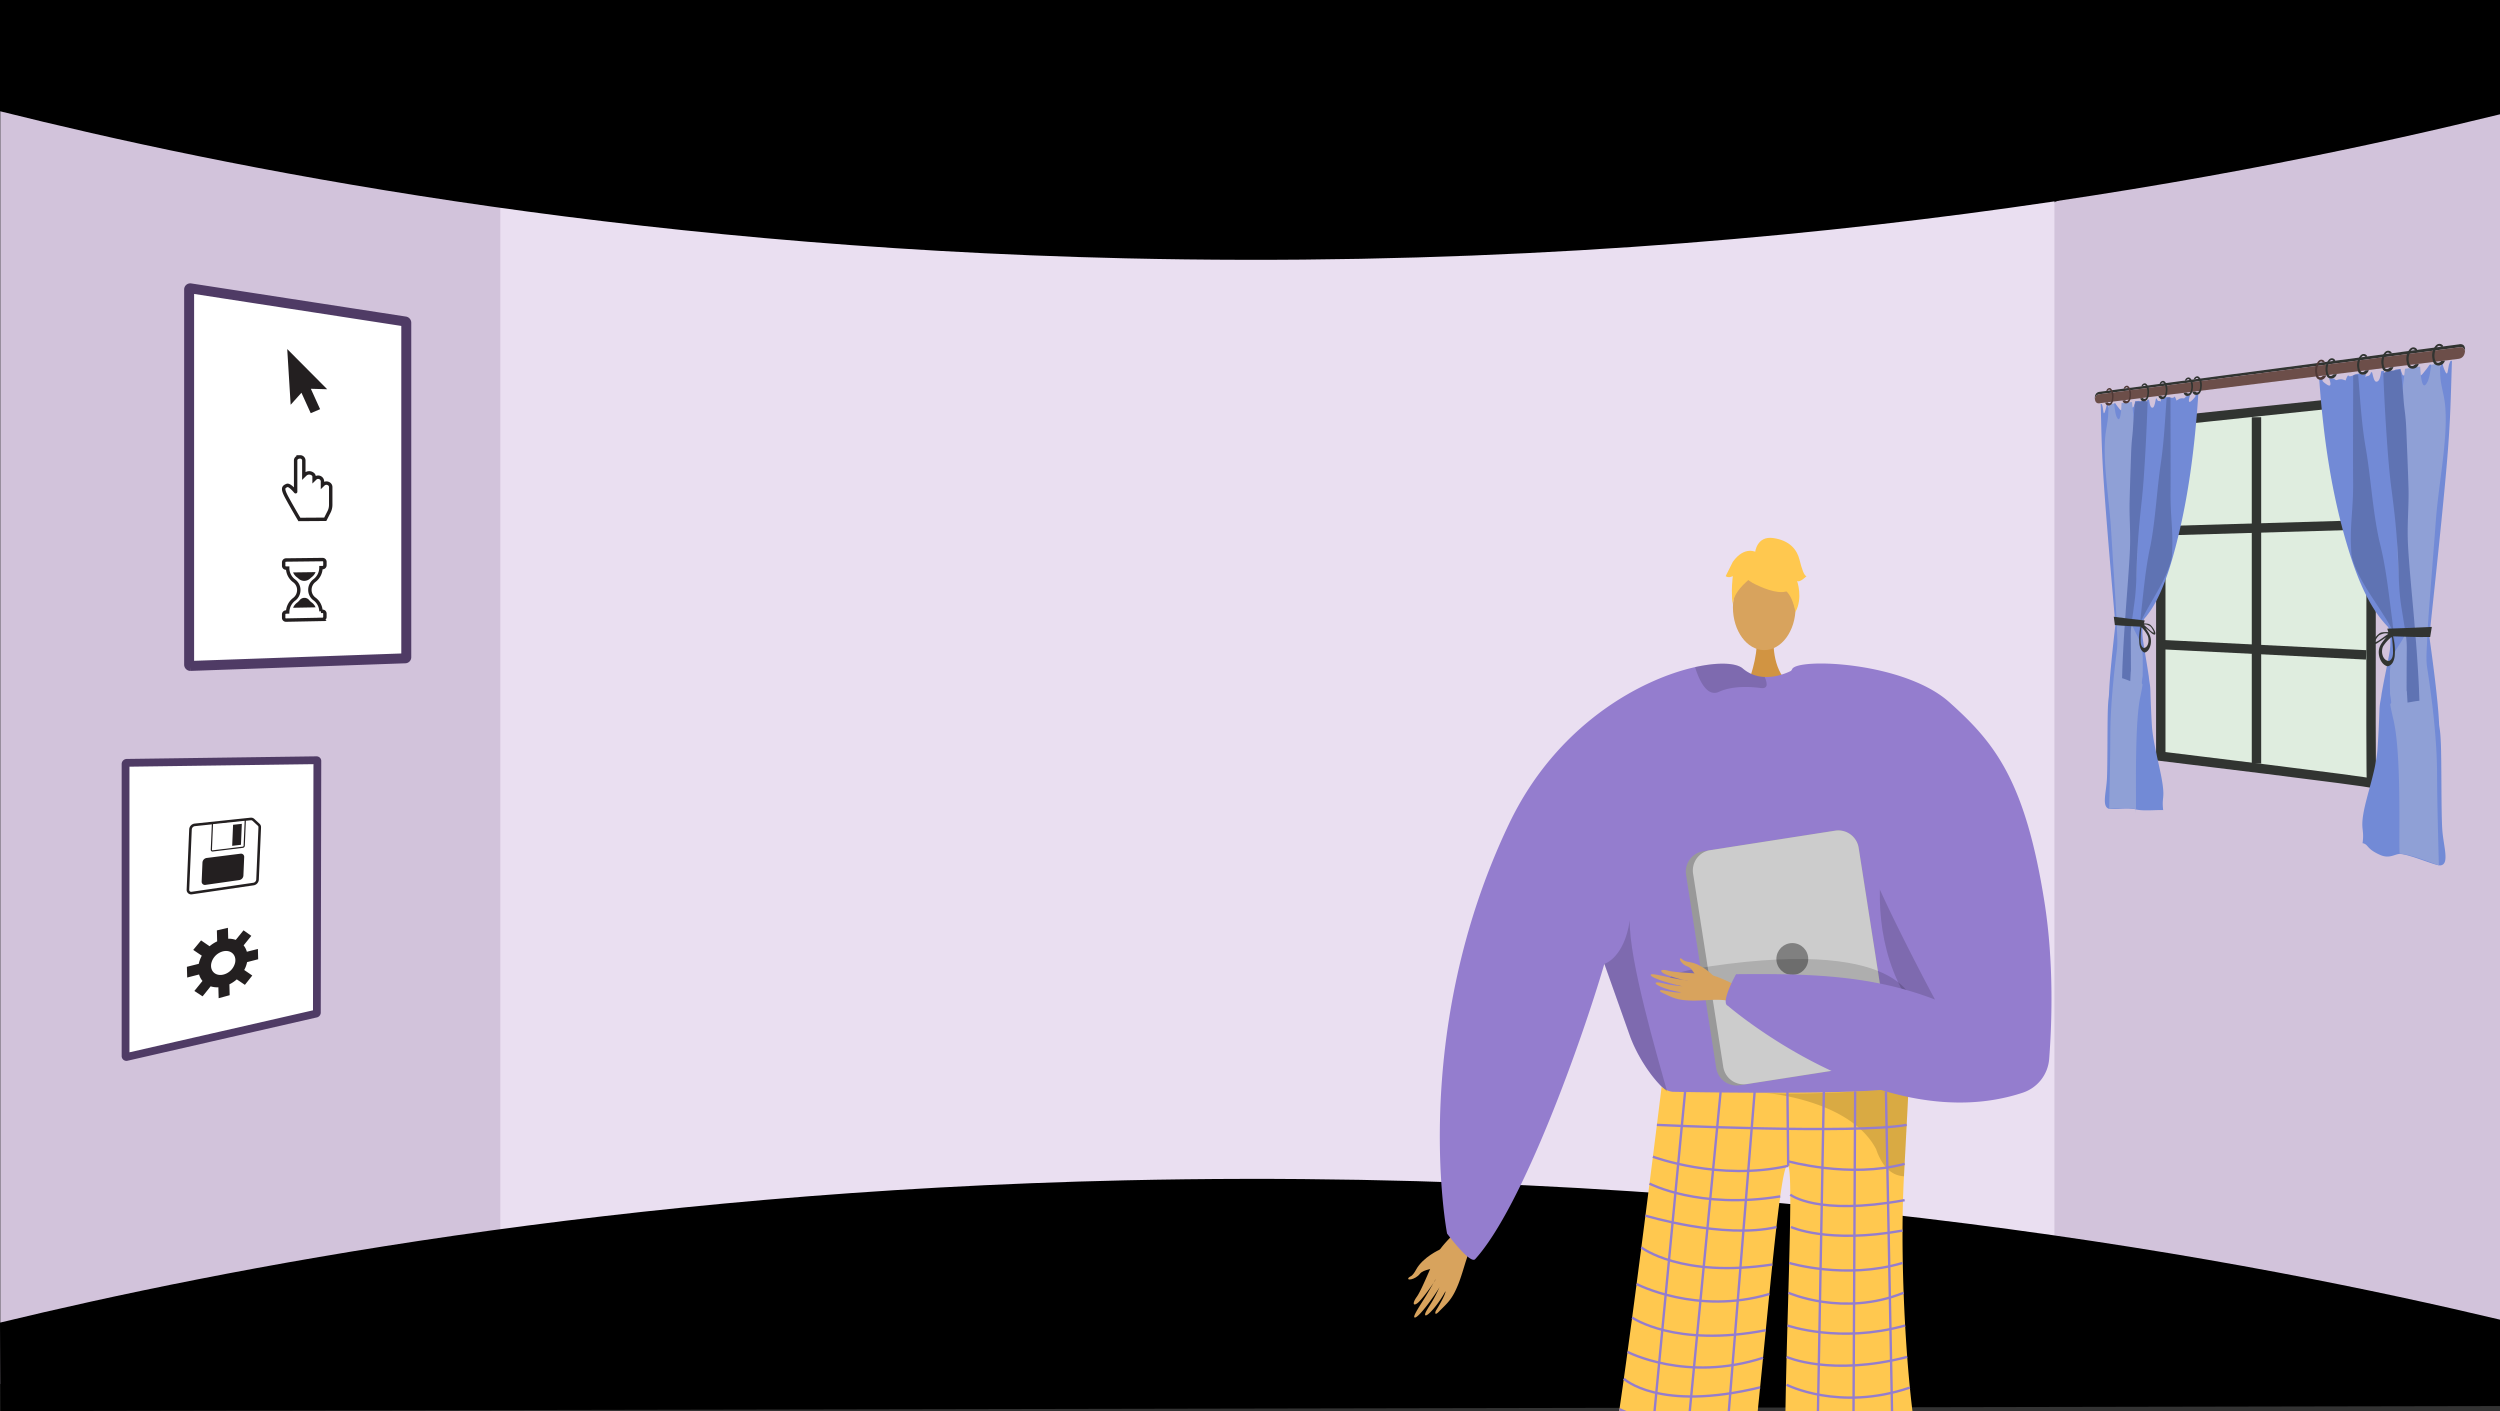 <svg xmlns="http://www.w3.org/2000/svg" xmlns:xlink="http://www.w3.org/1999/xlink" width="1366" height="771" viewBox="0 0 1366 771"><rect x="0" y="0" width="1366" height="771" fill="#333333" stroke="none"/><defs><style>.af,.ae,.ad,.aa,.ab{fill:#fff}.a,.r,.t{fill:none;}.b{fill:#d2c3db;}.c{fill:#eadff1;}.d{fill:#000;}.e{clip-path:url(#a);}.f,.g{fill:#d8a35d;}.ag,.f{fill-rule:evenodd;}.h{fill:#d19442;}.i{fill:#947dce;}.j{fill:#ffc84f;}.k{opacity:0.15;}.l{fill:#62548a;}.m{opacity:0.3;}.n{opacity:0.5;}.o{fill:#999;}.p{fill:#ccc;}.q{fill:gray;}.r{stroke:#947dce;stroke-width:1.3px;}.aa,.ab,.ad,.ae,.af,.r,.t{stroke-miterlimit:10;}.s{fill:#dfeddf;}.t{stroke:#313431;stroke-width:5.136px;}.u{fill:#728ad6;}.v{fill:#5f73b3;}.w{fill:#8fa0d6;}.x{fill:#313431;}.y{fill:#6c4e49;}.z{fill:#4f3936;}.aa,.ab{stroke:#4f3b65;}.aa{stroke-width:5.441px;}.ab{stroke-width:4.25px;}.ac,.ag{fill:#231f20;}.ad,.ae,.af{stroke:#231f20;}.ad{stroke-width:1.868px;}.ae{stroke-width:1.416px;}.af{stroke-width:0.665px;}</style><clipPath id="a"><rect class="a" width="458.576" height="588.205" transform="translate(3634.507 2050.76)"/></clipPath></defs><g transform="translate(-2942.465 -1867.965)"><path class="b" d="M4308.465,1877.5v758.463l-242.228-67.586-32.991-6.263,1.636-558.092,30.118-25.56Z"/><path class="b" d="M3258.762,1993.436l-16.052,556.371-300.044,74.4V1874.152l298.845,93.571Z"/><path class="c" d="M3640.443,1957.036H3215.835V2574.42H4065V1957.036Z"/><path class="d" d="M2942.465,1928.745c121.657,30.38,335.7,73.888,615,80.372,352.972,8.194,622.429-47.1,751-78.7v-62.454h-1366Z"/><path class="d" d="M2942.465,2590.648c121.657-29.39,335.7-71.48,615-77.753,352.972-7.927,622.429,45.568,751,76.133v47.19l-1365.8,2.747Z"/><g class="e"><path class="f" d="M3729.241,2550.7s-9.224,4.048-13.011,10.973c-2.25,4.116-3.311,3.616-3.907,4.241-1.979,2.074,3.465,1.344,5.98-1.934,2.044-2.664,7.795-2.483,9.542-3.9s5.706-6.1,5.487-7.71S3729.241,2550.7,3729.241,2550.7Z"/><path class="f" d="M3745.256,2534.355c-.941,1.185-14.615,12.33-18.12,19.788s-8,18.88-10.579,22.453c-3.029,4.2-1.6,6.061,2.419,1.408,2.609-3.024,7.287-9.461,7.929-11.029.31-.76-2.185,4.022-5.3,9.076-3.306,5.373-7.225,11.081-6.294,11.744,1.8,1.285,12.372-13.813,13.758-16.646a78.966,78.966,0,0,1-3.755,7.43c-1.892,3.283-4.589,6.853-4.147,7.906.7,1.659,7.38-5.944,11.047-12.9.284-.042-.2,2.458-5.112,10.428-.493.8-.913,3.143,1.424.782,4.922-4.97,7.405-6.744,10.806-15.3,3.317-8.34,4.951-18.279,9.182-23.61Z"/><path class="g" d="M3958.171,2646.79s-16.14,166.539-9.277,169.4c12.312,5.223,60.53,22.307,7.37,18.553-27.308,1.646-25.3-4.455-25.731-9.625-.349-4.224.453-153.268-.669-164.859-.251-2.6-.4-4.165-.4-4.165Z"/><path class="g" d="M3858.084,2646.79s7,166.539.135,169.4c-12.312,5.223-60.53,22.307-7.37,18.553,27.308,1.646,25.3-4.455,25.731-9.625.348-4.224,3.446-36.284,4.568-47.875.251-2.595,5.6-132.847,5.6-132.847Z"/><path class="h" d="M3911.613,2217.034s-1.422,15.869,8.367,24.645-22.558,0-22.558,0,6.019-15.2,4.669-24.645S3911.613,2217.034,3911.613,2217.034Z"/><ellipse class="g" cx="17.113" cy="23.348" rx="17.113" ry="23.348" transform="translate(3889.338 2176.491)"/><path class="i" d="M4018.063,2369.719c-.364,5.732-6.291,31.7-13.7,54.787-6.07,18.952-13.154,35.967-18.978,38.319-12.92,5.2-110.472,12.336-130.528,2.769-.468-.351-.975-.728-1.456-1.144-7.526-6.122-15.689-18.211-20.017-29.532,0-.013-11.53-32.509-13.882-39.125-.026-.065-.039-.117-.065-.169-.078-.26-.169-.507-.26-.741-.026-.091-.065-.169-.091-.26-12.141,41.452-44.441,132.492-70.568,161.335-2.742,3.028-15.364-13.96-15.364-13.96s-21.1-108.939,33.939-224.064c25.905-54.19,72.14-78.913,101.659-85.477,12.777-2.846,22.422-2.287,25.945.754a19.13,19.13,0,0,0,11.945,4.641,25.877,25.877,0,0,0,6.707-.611,33.368,33.368,0,0,0,7.11-2.418c1.092-.507,1.729-.871,1.729-.871a69.341,69.341,0,0,1,18.067,1.079C4007.04,2248.107,4018.661,2360.087,4018.063,2369.719Z"/><path class="j" d="M3850.386,2461.755a10.553,10.553,0,0,0,5.988,2.762c14.067.276,74.828,1.317,107.789-.578,11.628-.669,19.795-1.7,21.23-3.27a1.309,1.309,0,0,1-.01.134c-.086,1.817-1.128,22.616-2.591,49.881-2.888,53.821,2.675,130.906,9.174,154.3,1.4,5.05-74.09-2.6-74.09-2.6-.21-55.542,5.06-153.052,1.656-157.422-4.141-5.317-10.855,80.452-18.554,152.223-29.9,7.8-77.236,3.064-76.689,0C3830.788,2620.793,3850.386,2461.755,3850.386,2461.755Z"/><path class="k" d="M3819.089,2394.623c.026.091.065.169.091.26.091.234.182.481.26.741.026.052.039.1.065.169,2.353,6.616,13.882,39.112,13.882,39.125,4.329,11.321,12.492,23.41,20.018,29.532-5.109-18.5-21.031-72.114-20.42-93.717C3829.943,2391.556,3819.089,2394.61,3819.089,2394.623Z"/><path class="k" d="M3975.261,2317.16s-32.328,96.505,57.366,137.49l1.823,1.212-.463-22.7s-42.265-58.976-42.425-60.494S3975.261,2317.16,3975.261,2317.16Z"/><path class="k" d="M3907.773,2241.686c.052,1.547-.767,2.561-3.25,2.223-7.747-1.053-16.494-.832-22.851,2.079a5.4,5.4,0,0,1-5.225-.22c-4.068-2.379-6.59-9.476-7.591-12.622a2.168,2.168,0,0,1-.1-.689c12.777-2.846,22.422-2.287,25.945.754a19.13,19.13,0,0,0,11.945,4.641A10.528,10.528,0,0,1,3907.773,2241.686Z"/><path class="l" d="M3878.881,2814.467c.319-2.4-16.79-2.179-18.726-.226s-36.032,8.988-35.357,19.114,47.928,2.165,51.3,1.926S3878.256,2819.192,3878.881,2814.467Z"/><path class="l" d="M3929.575,2810.567c-.319-2.4,20.16.647,22.1,2.6s31.748,10.062,31.073,20.188-47.928,2.165-51.3,1.926S3930.2,2815.293,3929.575,2810.567Z"/><g class="m"><path d="M3906.482,2465.054c-.229-.019-.457-.037-.679-.057C3905.8,2465,3906.044,2465.014,3906.482,2465.054Z"/><path class="n" d="M3906.482,2465.054c18.106,1.444,57.681-1.115,57.681-1.115,11.628-.669,19.795-1.7,21.23-3.27a1.309,1.309,0,0,1-.01.134c-.086,1.817-1.128,22.616-2.591,49.881a13.478,13.478,0,0,1-1.9-.22c-4.074-.756-7.2-3.28-9.583-6.809a32.913,32.913,0,0,1-3.726-7.782C3954.081,2470.186,3912.282,2465.574,3906.482,2465.054Z"/></g><path class="j" d="M3900.02,2186.437s29.626,16.427,20.833-9.946C3914.769,2158.244,3879.814,2174.68,3900.02,2186.437Z"/><path class="j" d="M3904.314,2180.137s-16.576,9.835-14.976,19.7c0,0-3.656-29.457,12.826-30.2s22.863.851,21.4,32C3923.563,2201.641,3918.775,2176.863,3904.314,2180.137Z"/><path class="j" d="M3901.446,2169.833s.832-9.178,9.931-7.878,13,6.5,14.3,11.7,2.6,9.1,3.9,9.1c0,0-3.9,3.9-5.2,2.6,0,0,3.374,9.348-.913,17.022,0,0-1.686-11.823-8.186-13.123S3901.446,2169.833,3901.446,2169.833Z"/><path class="j" d="M3902.278,2169.754s-6.5-3.9-13,5.2l-3.9,7.8s1.3,1.3,3.9,0c0,0-1.184,9.158.058,14.328l3.841-15.628Z"/><path class="o" d="M3863.725,2345.958l16.482,105.585a11.276,11.276,0,0,0,12.868,9.4l72.063-11.256a3.528,3.528,0,0,0,.507-.1,11.235,11.235,0,0,0,8.877-12.764l-16.481-105.585a11.259,11.259,0,0,0-12.869-9.385l-68.721,10.724-3.341.52A11.258,11.258,0,0,0,3863.725,2345.958Z"/><path class="p" d="M3867.573,2345.334l16.482,105.585a11.259,11.259,0,0,0,12.868,9.385l68.722-10.724a11.235,11.235,0,0,0,8.877-12.764l-16.481-105.585a11.259,11.259,0,0,0-12.869-9.385l-68.721,10.724A11.234,11.234,0,0,0,3867.573,2345.334Z"/><circle class="q" cx="8.699" cy="8.699" r="8.699" transform="translate(3913.083 2383.262)"/><path class="k" d="M3988.977,2420.437s1.689-38.812-102.3-25.814,77.99,24.7,77.99,24.7Z"/><path class="f" d="M3896.363,2409.164c-1.232-.413-14.237-8.2-21.288-8.852s-17.594-.945-21.234-1.98c-4.282-1.217-5.364.484-.43,2.367,3.206,1.224,9.775,3.12,11.23,3.18.7.028-3.889-.589-8.882-1.624-5.308-1.1-11.065-2.6-11.329-1.651-.511,1.834,14.779,5.956,17.473,6.247a67.847,67.847,0,0,1-7.1-.86c-3.205-.569-6.878-1.7-7.6-1.039-1.137,1.048,6.961,4.225,13.654,5.153.116.217-2.046.555-9.921-1.08-.791-.164-2.806.181-.215,1.379,5.455,2.523,7.614,4.01,15.519,4.256,7.709.241,16.217-1.346,21.762.513Z"/><path class="f" d="M3878.473,2401.007s-5.968-6.269-12.67-7.3c-3.984-.615-3.891-1.618-4.57-1.917-2.254-.992-.072,3.193,3.312,4.266,2.75.873,4.286,5.572,5.939,6.569s6.6,2.826,7.834,2.179S3878.473,2401.007,3878.473,2401.007Z"/><path class="i" d="M4007.564,2251.643c24.484,21.907,41.425,42.253,51.993,109.185,5.362,33.958,3.965,67.916,2.569,85.823a21.159,21.159,0,0,1-14.541,18.4c-76.71,25.3-160.971-47.488-160.971-47.488-4.393-1.635,4.451-17.3,4.451-17.3,42.409-.439,74.905.861,108.7,13.859-.171-.08-33.222-62.162-37.695-79.289-11.714-44.915-50.271-83.783-40.294-101.387C3925.223,2227.356,3982.867,2229.546,4007.564,2251.643Z"/><line class="r" x1="19.171" y2="200.461" transform="translate(3844.417 2460.441)"/><line class="r" x1="19.026" y2="196.97" transform="translate(3863.588 2464.45)"/><line class="r" x1="15.822" y2="195.594" transform="translate(3885.39 2464.45)"/><line class="r" x2="0.408" y2="40.515" transform="translate(3919.124 2464.45)"/><line class="r" x1="3.671" y2="199.557" transform="translate(3935.336 2464.45)"/><line class="r" x1="1.023" y2="201.231" transform="translate(3955.093 2464.325)"/><line class="r" x2="3.871" y2="202.386" transform="translate(3972.931 2464.325)"/><path class="r" d="M3847.793,2482.608s107.956,5.1,136.48,0"/><path class="r" d="M3919.532,2504.965c-37.773,8.555-73.92-4.969-73.92-4.969"/><path class="r" d="M3919.124,2502.409s34.088,9.578,64.03,1.49"/><path class="r" d="M3843.755,2514.686s27.221,14.252,71.435,6.987"/><path class="r" d="M3841.526,2532.183s42.36,12.932,71.57,6.277"/><path class="r" d="M3839.292,2549.564s21.573,16.912,71.593,9.325"/><path class="r" d="M3836.691,2569.557s32.9,17.188,72.555,5.466"/><path class="r" d="M3834.273,2587.872s23.3,16.538,73.015,6.932"/><path class="r" d="M3831.744,2606.648s32.157,16.81,74.059,3.229"/><path class="r" d="M3829.721,2621.3s18.972,18.247,74.477,4.72"/><path class="r" d="M3827.336,2637.934s30.677,16.161,75.223,4.209"/><path class="r" d="M3920.673,2520.707s14.242,11.759,62.481,3.03"/><path class="r" d="M3921.048,2538.4s19.983,9.318,60.965,1.959"/><path class="r" d="M3920.073,2558.047s30.857,9.294,61.94,0"/><path class="r" d="M3919.628,2574.336s30,13.334,62.983,0"/><path class="r" d="M3919.124,2592.219s28.558,10.022,64.315,0"/><path class="r" d="M3918.663,2609.4s24.072,10.8,65.9,0"/><path class="r" d="M3918.663,2624.592s28.581,14.729,67.356,1.565"/><path class="r" d="M3917.976,2643.59s32.508,11.019,70.163.81"/></g><path class="s" d="M4234.685,2086.726l-111.571,11.758v182.675s115.9,14.027,115.182,14.791,0-205.724,0-205.724l-.95-3.78Z"/><path class="t" d="M4234.685,2086.726l-111.571,11.758v182.675s115.9,14.027,115.182,14.791,0-205.724,0-205.724l-.95-3.78Z"/><line class="t" y2="189.205" transform="translate(4175.403 2095.942)"/><line class="t" x2="110.049" y2="5.538" transform="translate(4125.275 2220.258)"/><line class="t" y1="3.213" x2="110.049" transform="translate(4125.275 2154.742)"/><path class="u" d="M4211.883,2075.5s-1.812.039,1.887,2.522c3.73,2.505,1.25-3.388,1.25-3.388l2.769.158s.891,1.205,1.747.736a5.956,5.956,0,0,1,2.6-.312l2,.621s1.05-3.508,1.688-2.53c.526.8,2.667-.37,4.305-1.046l2.06-.221c.873.428,1.425,1.424,2.332.387,1.233-1.41.039,2.505.618,1.51s1.971.274,2.785-2.365c.018-.058.035-.109.052-.157l.549-.06c.473,1.2.963,5.052,2.274,5.158,1.714.138,2.316-2.507,2.769-5.719l1.519-.174a9.075,9.075,0,0,1,.113,2.71c-.355,2.761,3.1,2.312,3.1,2.312s.1-2.917.62-3.64a18.223,18.223,0,0,1,2.52-2.135q1.333-.165,2.673-.335c.141.511.3,1.139.539,1.783.734,1.949.475,2.031,2.755,1.562s1.728,1.569,2.134-.252c.371-1.665.337-1.824.834-3.925.5-.069.993-.14,1.49-.21a33.51,33.51,0,0,0,1.334,3.145c1.623,3.215,2.818.717,4.8-1.63a29.8,29.8,0,0,0,1.951-2.738l.9-.147c.036.057.073.121.112.2.719,1.391,1.788,3.811,3.56,2.525,1.41-1.023,1.855-3.184,2.151-3.719l.216-.038h0c.345.641.151,1.624,1.548,4.664s1.4.128,2.039-3.017a9.429,9.429,0,0,1,.964-2.5c.257-.05.514-.1.771-.149-.694,21.556-.776,32.584-2.844,56.79-2.059,24.1-6.121,62.123-8.862,87.9-.546,5.141-.731,1.861-.53,6.361.013.29.019.507.019.664.047.324.1.675.151,1.066,1.4,10.013,4.481,32.829,5.02,45.313.107,2.626.71,2.912,1.017,11.763.392,11.284.147,36.023.7,45.613s4.281,19.625-.955,20.275c-2.487.309-16.1-5.78-21.87-6.253-2.825-.231-5.757,2.875-11.035.545-7.509-3.316-6.308-5.49-9.167-6.323-.28-.082-.3-.168-.295-.2a.836.836,0,0,1-.207.2c1.1-8.009-1.151-7.094.536-16.68,1.694-9.622,6.814-23.175,7.641-34.793.487-6.846.854-15.079,1.053-20.914.167-4.873.667-5.024,1.124-8.911.113-.965.3-1.729.459-2.646.759-4.293,1.66-8.639,2.485-12.841.2-1,.407-2.078.557-2.876.3-1.6.7-3.52.91-4.85a35.326,35.326,0,0,0,.4-7.732c-.018-.406-.056-.591-.086-.939s-.076-.661-.115-.982c-.02-.158-.048-.321-.066-.442-.035-.237-.1-.614-.133-.795a18.628,18.628,0,0,0-.464-1.906c-.16-.513-.171-.515-.323-.92-.571-.552-1.134-1.211-1.686-1.794-.218-.229-.445-.531-.7-.824-9.235-10.578-15.159-26.367-19.293-39.786-9.428-30.61-13.741-61.838-16.009-93.585l.366-.045Z"/><path class="v" d="M4227.112,2167.617c.192,3.669.165,4.177,1.168,7.216,3.261,9.872,10.991,20.277,16.432,28.969.2.318.479.718.634.967,1.3,2.082,2.75,4.545,3.839,6.542a5.9,5.9,0,0,1,.664,1.508,12.474,12.474,0,0,1,.393,2.853c.034.4.042.8.045,1.307.013,2.435-.207,5-.25,7.465v.02c-.021,1.87-.294,4.1-.437,5.849-.167,2.052-.291,3.666-.307,5.642,0,.018,0,.033,0,.046.015.452,0,.775.043,1.25.241,2.782.571,5.71.881,8.481.069.612.173,1.545.222,1.966.233,2.022.432,3.7.664,5.622.078-1.793.208-3.812.279-5.472s.042.057.12-2.352.619-8.588.588-11.826-.4-5.132-.647-8.765c-.147-2.16-.616-6.538-.878-9.279-.12-1.25-.281-2.874-.462-4.272-.3-2.354-.385-3.515-.735-6.162-1.764-13.355-3.236-27.4-6.516-40.363-.014-.057-.019-.082-.035-.144-.2-.836-.258-.99-.462-1.934-3.574-16.531-4.428-33.783-7.311-50.355-2.255-12.968-2.993-26.566-4.1-39.774-.906.318-1.828-.337-2.72.623.035,17.493-.164,41.946-.018,57.957C4228.35,2146.872,4226.4,2154.05,4227.112,2167.617Z"/><path class="w" d="M4248.4,2245.615a9.321,9.321,0,0,0,.014,1.773c1.967,11.038-1.956-2.352,1.876,14.052,3.865,16.543,3.159,53.773,3.186,69.472-.128,8.533.188-6.213.092,3.455,7.057.84,14.283,3.879,21.476,6.454-.383-17.122-.9-32.274-.964-50.272s-2.553-39.3-5.416-57.792c-.83-5.356-.039-11.442.052-16.759.018-1.1.222-4.318.325-5.858,1.115-16.6,3.279-42.857,4.353-57.515,1.658-22.646,8.055-51.133,4.226-68.774-2.037-9.38-1.7-8.679-2.055-17.646-1.452,1.029-3.083.575-4.594,1.112-.51,2.565-.918,6.815-1.977,8.988-2.146,4.4-3.02,1.467-3.569-1.663-.236-1.341-.458-4.7-.6-6.378-2.773.349-5.525.826-8.263,1.209-.628,5.522-1.475,11.055-1.793,16.563,0,.006.011.022.011.03-.45,12.565-.714,25.694.05,37.89.765,12.217-1.978,18.3-2.352,31.873s.768,37.288,3.975,51.571a19.051,19.051,0,0,1,.418,3.611,11.993,11.993,0,0,1-.747,4.581,1.128,1.128,0,0,1-.069.165c-1.613,3.369-3.906,6.029-5.575,9.376a12.781,12.781,0,0,0-.523,1.246,22.843,22.843,0,0,0-1.011,3.453,34.942,34.942,0,0,0-.629,5.862c0,.056-.007.158-.005.2a.311.311,0,0,1,0,.052C4248.394,2239.266,4248.2,2242.192,4248.4,2245.615Z"/><path class="v" d="M4253.941,2069.743c-3.06,1.137-6.374.154-9.234,2.2.59,16.94,2.362,46.975,4.208,61.246,2.167,16.759,2.716,22.256,3.562,34.66.848,12.427.334,21.073,2.213,32.5.735,4.467,1.058,6.759,1.73,10.652.385,2.231.411,2.682.7,4.629.012.081.011.111.018.16a49.279,49.279,0,0,1,.4,6.729c-.085,5.656-.1,16.081-.114,20.288s.164,1.907.2,3.637a13.474,13.474,0,0,0,.081,1.418c.051,1.232.175,2.685.23,4,2.15-.345,4.309-.809,6.488-1.006-.045-1.859-.033-.8-.095-3.062s.111,4.318-.057-1.481-1.264-23.019-1.868-29.429-.087-1.331-.479-6.109.516,6.843-.242-2.673c-.756-9.5-2.946-31.128-3.5-42.649s.578-20.847.281-31.087-.85-23.217-1.2-31.738-1.111-10.784-1.484-16.321-.866-9.549-1.173-12.925S4254.213,2072.2,4253.941,2069.743Z"/><path class="x" d="M4271.211,2210.508c-8.25.471-16.374.693-24.348.965.453,1.365.842,2.757,1.248,4.143,7.273.122,14.7.57,22.2.411C4270.611,2214.188,4270.906,2212.347,4271.211,2210.508Z"/><path class="x" d="M4246.683,2231.942c.736.235,1.551-.325,2.188-.792a4.135,4.135,0,0,0,.725-.794,3.559,3.559,0,0,0,.346-.548,9.984,9.984,0,0,0,1-3.434,34.18,34.18,0,0,0-.64-9.36c-.113-.614-.208-.992-.276-1.309-.132-.606-.159-.68-.282-1.176a2.013,2.013,0,0,0-1.418.111,1.15,1.15,0,0,0-.2.1,1.965,1.965,0,0,0-.237.129,8.136,8.136,0,0,0-1.8,1.565c-1.321,1.79-2.958,3.359-3.609,5.781C4241.5,2225.868,4243.3,2230.866,4246.683,2231.942Zm-1.953-11.039a20.532,20.532,0,0,1,3.727-4.277c.582-.6.5-.376,1.006-.422.3,2.778.521,5.478.574,8.24v.017c-.064,1.812-.426,3.674-1.846,4.45a1.156,1.156,0,0,1-.964.154C4244.021,2228.313,4243.258,2223.476,4244.73,2220.9Z"/><path class="x" d="M4238.982,2219c-.125,1.626,1.753.841,2.5.356s3.258-2.209,3.966-2.627.17-.072.676-.323,1.226-.528,1.789-.792c.04-.141.056-.224.095-.378s.081-.328.126-.507.081-.331.134-.543.128-.534.19-.766c-.149-.018-.162-.013-.343-.026s-.425-.021-.682-.032c-1.315-.057-3.655-.126-4.693.573C4241.252,2214.933,4239.107,2217.372,4238.982,2219Zm3.317-3.806c.724-.639,3.741-1.736,5.139-.891-1.843,1.152-4.992,3.8-6.746,4.445S4241.577,2215.831,4242.3,2215.193Z"/><path class="x" d="M4087.088,2085.656c.008.151.019.293.036.426a2.785,2.785,0,0,1,2.521-2.723l196.361-25.591s2.891-.837,3.33,2.091c.025-.275.037-.565.037-.877-.014-3.838-3.386-2.856-3.386-2.856l-196.354,25.933S4086.927,2082.173,4087.088,2085.656Z"/><path class="y" d="M4087.124,2086.082c.351,2.985,2.793,2.19,2.793,2.19l196.07-24.257c1.287-.265,3.076-1.049,3.349-4.153v0c-.439-2.928-3.33-2.091-3.33-2.091l-196.361,25.591A2.785,2.785,0,0,0,4087.124,2086.082Z"/><path class="x" d="M4276.3,2057.5a1.438,1.438,0,0,0-1.2-.606c-1.078.139-1.773,2.052-1.953,2.548-1.036,2.852-.365,6.525,1.181,6.743.334.047,1.007.124,2.048-.948.695-.025,1.316-.156,2.013-.182a3.963,3.963,0,0,1-1.5,2.028,3.51,3.51,0,0,1-3.991-.031c-.91-.679-1.083-1.7-1.318-3.09a8.141,8.141,0,0,1,.5-5.079c.357-.761,1.241-2.66,2.768-2.974,1.588-.326,2.684.925,2.563,1.385C4277.34,2057.548,4276.8,2057.416,4276.3,2057.5Z"/><path class="x" d="M4262.064,2059.384a1.391,1.391,0,0,0-1.165-.6c-1.046.134-1.72,2.018-1.894,2.506-1,2.806-.354,6.424,1.146,6.642.323.048.976.124,1.985-.93.674-.023,1.277-.151,1.952-.175a3.883,3.883,0,0,1-1.456,1.994,3.366,3.366,0,0,1-3.871-.037c-.883-.671-1.05-1.675-1.278-3.046a8.127,8.127,0,0,1,.486-5c.346-.749,1.2-2.618,2.685-2.924,1.54-.318,2.6.917,2.485,1.37C4263.076,2059.427,4262.552,2059.3,4262.064,2059.384Z"/><path class="x" d="M4248.258,2061.205a1.343,1.343,0,0,0-1.13-.592c-1.014.13-1.668,1.984-1.838,2.464-.974,2.762-.343,6.328,1.112,6.546.314.047.947.123,1.927-.913.654-.022,1.238-.147,1.894-.169a3.83,3.83,0,0,1-1.413,1.962,3.226,3.226,0,0,1-3.756-.044c-.857-.662-1.019-1.652-1.241-3a8.129,8.129,0,0,1,.472-4.926c.336-.736,1.168-2.575,2.6-2.874,1.495-.31,2.525.908,2.412,1.354C4249.24,2061.25,4248.732,2061.121,4248.258,2061.205Z"/><path class="x" d="M4234.861,2062.973a1.3,1.3,0,0,0-1.1-.586c-.985.126-1.62,1.952-1.784,2.425-.946,2.72-.334,6.234,1.079,6.451.3.047.92.124,1.87-.9.635-.02,1.2-.142,1.839-.163a3.763,3.763,0,0,1-1.372,1.93,3.094,3.094,0,0,1-3.646-.05c-.831-.654-.989-1.629-1.2-2.96a8.118,8.118,0,0,1,.458-4.853c.326-.725,1.134-2.535,2.529-2.827,1.451-.3,2.451.9,2.341,1.339C4235.814,2063.019,4235.321,2062.891,4234.861,2062.973Z"/><path class="x" d="M4217.444,2065.272a1.248,1.248,0,0,0-1.055-.577c-.947.121-1.557,1.909-1.715,2.372-.91,2.665-.321,6.112,1.038,6.328.293.047.884.124,1.8-.873.61-.019,1.155-.137,1.767-.156a3.686,3.686,0,0,1-1.318,1.889,2.929,2.929,0,0,1-3.506-.057c-.8-.643-.951-1.6-1.158-2.906a8.093,8.093,0,0,1,.441-4.757c.313-.71,1.09-2.484,2.431-2.766,1.4-.293,2.356.888,2.25,1.318C4218.36,2065.319,4217.886,2065.192,4217.444,2065.272Z"/><path class="z" d="M4211.7,2066.029a1.235,1.235,0,0,0-1.041-.574c-.935.12-1.537,1.9-1.693,2.356-.9,2.646-.316,6.072,1.024,6.287.29.047.873.124,1.775-.866.6-.018,1.14-.135,1.744-.153a3.651,3.651,0,0,1-1.3,1.875,2.875,2.875,0,0,1-3.46-.06c-.789-.639-.938-1.589-1.143-2.887a8.091,8.091,0,0,1,.435-4.726c.309-.705,1.076-2.466,2.4-2.745,1.376-.291,2.325.883,2.221,1.311C4212.606,2066.078,4212.138,2065.951,4211.7,2066.029Z"/><path class="u" d="M4141.78,2083.987s1.539-.353-1.588,2.711c-3.1,3.04-1.045-2.836-1.045-2.836l-2.295.728s-.732,1.278-1.434,1.03a4.42,4.42,0,0,0-2.116.254l-1.613.964s-.839-2.921-1.348-1.916c-.417.824-2.11.215-3.394-.05l-1.6.223c-.675.552-1.1,1.537-1.8.808-.943-.986-.03,2.2-.473,1.444s-1.5.624-2.118-1.513c-.013-.047-.026-.088-.039-.126l-.415.056c-.356,1.131-.725,4.569-1.706,4.906-1.276.439-1.722-1.725-2.057-4.4q-.56.075-1.118.147a9.23,9.23,0,0,0-.083,2.343c.26,2.3-2.261,2.551-2.261,2.551a10.223,10.223,0,0,0-.448-2.981,9.5,9.5,0,0,0-1.811-1.333q-.953.114-1.9.224c-.1.457-.21,1.014-.381,1.6-.517,1.772-.335,1.793-1.934,1.813s-1.2,1.618-1.483.175c-.257-1.318-.233-1.456-.577-3.11-.342.035-.683.068-1.025.1-.228.774-.516,1.791-.912,2.844-1.1,2.936-1.912,1.09-3.246-.483a17.406,17.406,0,0,1-1.3-1.886l-.6.043c-.024.053-.049.112-.074.179-.475,1.26-1.179,3.411-2.34,2.677-.917-.58-1.206-2.242-1.4-2.619l-.14.007h0a32.4,32.4,0,0,1-1,4.014c-.9,2.676-.9.339-1.306-2.065a6.923,6.923,0,0,0-.613-1.825l-.49.017c.441,17.057.493,25.836,1.812,44.945,1.324,19.176,3.967,49.745,5.773,70.748.363,4.215.486,1.551.352,5.208-.008.236-.012.413-.013.541-.03.261-.063.544-.1.859-.926,8.054-2.949,26.252-3.3,36.265-.07,2.1-.462,2.255-.661,9.341-.254,9.022-.095,28.976-.451,36.576s-2.745,14.732.619,16.542c1.622.872,10.785-.666,14.82.429s10.556.332,14.9.431c.215,0,.23-.066.227-.091a1.156,1.156,0,0,0,.159.233c-.847-7.315.89-5.927-.412-14.772-1.3-8.816-5.166-21.661-5.782-31.847-.362-5.986-.635-13.138-.783-18.191-.124-4.217-.494-4.409-.831-7.806-.084-.842-.219-1.519-.338-2.325-.559-3.765-1.22-7.577-1.822-11.245-.144-.876-.3-1.81-.406-2.5-.219-1.391-.506-3.057-.66-4.206a35.568,35.568,0,0,1-.292-6.608c.014-.344.041-.5.062-.794s.055-.558.084-.828c.014-.133.034-.271.047-.372.026-.2.074-.518.1-.669.074-.5.24-1.243.336-1.6.116-.429.125-.43.236-.767.415-.442.826-.977,1.23-1.447.159-.186.326-.434.513-.672,6.912-8.79,11.489-22.574,14.752-34.542,7.661-28.108,11.272-57.193,13.2-86.871l-.312.038Z"/><path class="v" d="M4129.325,2169.076a19.848,19.848,0,0,1-.922,6.432c-2.55,8.736-8.456,17.7-12.5,25.017-.147.264-.352.6-.466.8-.948,1.724-2,3.755-2.792,5.4a5.088,5.088,0,0,0-.479,1.244,12.063,12.063,0,0,0-.283,2.4c-.025.334-.03.672-.032,1.1-.01,2.064.149,4.249.179,6.347v.014c.015,1.59.212,3.5.315,5,.121,1.757.21,3.139.221,4.818,0,.016,0,.028,0,.039-.011.383,0,.659-.031,1.058-.173,2.338-.411,4.788-.634,7.1-.05.511-.125,1.29-.16,1.641-.167,1.686-.31,3.082-.476,4.681-.056-1.527-.149-3.25-.2-4.662s-.031.043-.087-2-.442-7.321-.419-10.053.284-4.3.462-7.353c.1-1.816.441-5.489.629-7.794.086-1.052.2-2.419.332-3.595.218-1.981.277-2.962.529-5.194,1.277-11.308,2.349-23.282,4.762-34.459.011-.049.015-.071.026-.126.15-.725.191-.859.342-1.679,2.674-14.463,3.318-29.517,5.51-44.286,1.734-11.682,2.305-23.763,3.166-35.613.706.1,1.428-.67,2.129,0-.027,15.53.129,37.205.015,51.433C4128.348,2150.7,4129.887,2156.972,4129.325,2169.076Z"/><path class="w" d="M4113.21,2235.954a9.3,9.3,0,0,1-.01,1.507c-1.418,9.128,1.422-1.782-1.353,11.7-2.755,13.38-2.255,44.852-2.274,58.067s-.134-5.279-.065,2.885c-4.933-1.12-9.843-.451-14.593-.167.25-13.732.59-25.865.629-40.4s1.677-31.492,3.578-46.278c.555-4.315.026-9.347-.035-13.7-.012-.9-.148-3.539-.217-4.8-.741-13.578-2.172-34.921-2.877-46.765-1.083-18.2-5.2-40.407-2.747-55.039,1.318-7.868,1.1-7.247,1.33-14.535.947.571,2.016-.088,3.013.075.338,2,.608,5.388,1.313,6.983,1.437,3.249,2.025.7,2.4-1.969.159-1.144.309-3.951.4-5.354,1.89-.221,3.785-.335,5.693-.525.441,4.509,1.037,9,1.261,13.575a.133.133,0,0,0-.008.027c.318,10.491.5,21.5-.036,31.83s1.4,15.239,1.668,26.668-.547,31.45-2.809,43.34a18.571,18.571,0,0,0-.292,3,12.194,12.194,0,0,0,.523,3.876,1.025,1.025,0,0,0,.049.142c1.136,2.927,2.763,5.322,3.957,8.275.121.3.25.68.376,1.1a23.876,23.876,0,0,1,.729,3.014,35.955,35.955,0,0,1,.454,5.042c0,.048.006.135,0,.168a.367.367,0,0,0,0,.044C4113.216,2230.553,4113.354,2233.063,4113.21,2235.954Z"/><path class="v" d="M4109.245,2087.364c2.18.382,4.571-1.086,6.661.111-.433,14.619-1.728,40.531-3.067,52.86-1.559,14.36-1.951,19.036-2.555,29.541-.6,10.487-.237,17.777-1.569,27.351-.517,3.723-.745,5.631-1.216,8.861-.27,1.846-.288,2.222-.492,3.834-.009.066-.008.092-.013.133a48.465,48.465,0,0,0-.278,5.6c.059,4.731.069,13.442.079,16.958a17.209,17.209,0,0,1-.139,3.017c-.024,1.441-.02.153-.056,1.176s-.122,2.221-.161,3.315c-1.491-.541-2.975-1.177-4.461-1.589.031-1.526.022-.654.065-2.512s-.076,3.545.038-1.215.861-18.884,1.274-24.145.059-1.1.328-5.029-.353,5.634.166-2.2,2.034-25.806,2.419-35.421-.4-17.356-.195-25.912.592-19.456.835-26.618.777-9.179,1.04-13.876.609-8.157.825-11.048S4109.052,2089.48,4109.245,2087.364Z"/><path class="x" d="M4097.432,2204.958c5.542.784,11.18,1.379,16.9,2.028-.329,1.139-.612,2.3-.906,3.461-5.195-.332-10.345-.393-15.4-.951Q4097.731,2207.225,4097.432,2204.958Z"/><path class="x" d="M4117.552,2216.472c-.483-2.132-1.69-3.59-2.657-5.207a7.128,7.128,0,0,0-1.312-1.445,1.679,1.679,0,0,0-.171-.124.92.92,0,0,0-.145-.093,1.289,1.289,0,0,0-1.024-.177c-.089.413-.108.474-.2.98-.049.265-.117.58-.2,1.093a33.616,33.616,0,0,0-.459,7.884,10.459,10.459,0,0,0,.717,2.991,3.632,3.632,0,0,0,.249.494,4.06,4.06,0,0,0,.523.737c.461.454,1.052,1,1.589.869C4116.946,2223.853,4118.283,2219.7,4117.552,2216.472Zm-3.489,5.5a.793.793,0,0,1-.7-.212c-1.026-.777-1.286-2.386-1.332-3.928v-.014c.038-2.339.194-4.615.413-6.953.364.07.306-.127.726.42a19.358,19.358,0,0,1,2.719,3.9C4116.975,2217.5,4116.411,2221.6,4114.063,2221.971Z"/><path class="x" d="M4117.361,2209.327c-.767-.661-2.485-.736-3.444-.762-.186,0-.364-.013-.5-.011s-.141,0-.249,0c.046.2.1.478.138.662s.065.316.1.47.063.307.091.44.039.205.069.327c.409.259.933.539,1.3.785s-.024-.082.5.32,2.377,2.05,2.93,2.519,1.962,1.284,1.868-.136S4118.464,2210.277,4117.361,2209.327Zm1.521,4.281c-1.306-.677-3.628-3.148-4.972-4.241,1.019-.641,3.238.477,3.775,1.071S4120.193,2214.287,4118.882,2213.608Z"/><path class="z" d="M4094.1,2081.548c.159-.279.436-.672.78-.72.7-.1,1.159,1.317,1.277,1.685.681,2.115.239,5.218-.774,5.674-.218.1-.656.28-1.332-.4-.449.1-.85.11-1.3.215a2.3,2.3,0,0,0,.968,1.361,2.14,2.14,0,0,0,2.6-.735,5.008,5.008,0,0,0,.867-2.747,7.591,7.591,0,0,0-.33-4.03c-.235-.548-.816-1.915-1.814-1.87a1.939,1.939,0,0,0-1.662,1.611C4093.428,2081.782,4093.777,2081.573,4094.1,2081.548Z"/><path class="z" d="M4103.588,2080.3c.163-.283.446-.682.8-.731.721-.1,1.188,1.332,1.309,1.7.7,2.141.245,5.284-.793,5.747-.224.1-.673.285-1.366-.4-.461.106-.872.113-1.332.219a2.315,2.315,0,0,0,.992,1.378,2.213,2.213,0,0,0,2.668-.748,5.041,5.041,0,0,0,.89-2.784,7.606,7.606,0,0,0-.34-4.08c-.24-.555-.836-1.939-1.86-1.891a1.979,1.979,0,0,0-1.7,1.634C4102.9,2080.534,4103.253,2080.322,4103.588,2080.3Z"/><path class="x" d="M4113.315,2079.013c.167-.287.458-.691.82-.741.74-.1,1.219,1.347,1.343,1.723.716,2.168.252,5.351-.814,5.822-.229.1-.69.29-1.4-.4-.472.109-.894.116-1.366.225a2.341,2.341,0,0,0,1.018,1.393,2.288,2.288,0,0,0,2.736-.762,5.059,5.059,0,0,0,.913-2.821,7.591,7.591,0,0,0-.348-4.132c-.247-.561-.858-1.961-1.908-1.912a2.023,2.023,0,0,0-1.748,1.658C4112.6,2079.255,4112.971,2079.04,4113.315,2079.013Z"/><path class="x" d="M4123.293,2077.7c.172-.29.47-.7.842-.752.759-.1,1.25,1.362,1.378,1.743.734,2.2.258,5.42-.835,5.9-.235.1-.708.3-1.438-.406-.485.111-.917.119-1.4.23a2.092,2.092,0,0,0,3.852.633,5.085,5.085,0,0,0,.936-2.858,7.6,7.6,0,0,0-.357-4.186c-.253-.568-.88-1.985-1.957-1.933a2.066,2.066,0,0,0-1.794,1.683C4122.564,2077.942,4122.941,2077.724,4123.293,2077.7Z"/><path class="x" d="M4137.137,2075.869c.177-.3.487-.714.872-.767.786-.109,1.3,1.383,1.427,1.771.761,2.232.268,5.516-.865,6-.244.1-.733.3-1.489-.41-.5.114-.95.124-1.452.237a2.4,2.4,0,0,0,1.082,1.432,2.483,2.483,0,0,0,2.908-.8,5.128,5.128,0,0,0,.97-2.911,7.593,7.593,0,0,0-.37-4.259c-.262-.578-.911-2.019-2.027-1.963a2.126,2.126,0,0,0-1.858,1.716C4136.382,2076.122,4136.772,2075.9,4137.137,2075.869Z"/><path class="x" d="M4141.934,2075.236c.18-.3.493-.718.882-.772.8-.11,1.311,1.39,1.445,1.78.77,2.245.271,5.549-.875,6.042-.247.106-.743.3-1.507-.411-.509.115-.962.125-1.47.239a2.42,2.42,0,0,0,1.095,1.441,2.523,2.523,0,0,0,2.943-.8,5.141,5.141,0,0,0,.982-2.929,7.616,7.616,0,0,0-.374-4.285c-.266-.581-.923-2.03-2.053-1.973a2.148,2.148,0,0,0-1.88,1.728C4141.17,2075.491,4141.565,2075.266,4141.934,2075.236Z"/><path class="aa" d="M3164.453,2044.278v182.815a.59.59,0,0,1-.61.579l-117.311,4.153a.724.724,0,0,1-.73-.7V2026.122a.626.626,0,0,1,.73-.607l52.823,8.158L3114.47,2036l49.373,7.625A.69.69,0,0,1,3164.453,2044.278Z"/><path class="ab" d="M3115.868,2283.744l-.267,137.532a.629.629,0,0,1-.533.546l-43.345,9.922-13.313,3.04-46.69,10.687a.483.483,0,0,1-.648-.4V2285.367a.677.677,0,0,1,.648-.587l103.614-1.427C3115.642,2283.334,3115.868,2283.5,3115.868,2283.744Z"/><path class="ac" d="M3121.247,2080.65l-21.841-21.968,1.875,30.448,5.9-6.564,5.066,11.161,5.117-2.185-5.053-11.149Z"/><path class="ad" d="M3106.045,2151.794s-4.067-6.856-6.817-11.953c-2.76-5.117-1.922-5.768.029-6.623,1.165-.511,3.483,1.985,4.609,3.317.217.256.132.1.132-.23v-16.764c0-1.069.932-1.933,2.467-1.93h0a1.985,1.985,0,0,1,2.008,1.937v8.416l.757-.74a3.125,3.125,0,0,1,2.178-.882h0a3.112,3.112,0,0,1,2.176.881h0a1.649,1.649,0,0,1,.5,1.18v1.55l.6-.585a2.33,2.33,0,0,1,1.629-.662h0a2.324,2.324,0,0,1,1.628.659h0a2.388,2.388,0,0,1,.724,1.709v1.983l.425-.416a2.479,2.479,0,0,1,1.734-.707h0a2.468,2.468,0,0,1,1.732.7h0a2.024,2.024,0,0,1,.614,1.451v9.74a8.438,8.438,0,0,1-.921,3.828l-2.06,4.048Z"/><path class="ad" d="M3114.263,2185.219a8.924,8.924,0,0,0,3.576-7.1l.865-.011a1.308,1.308,0,0,0,1.3-1.291v-1.85a1.268,1.268,0,0,0-1.3-1.258l-19.928.24a1.317,1.317,0,0,0-1.315,1.3v1.861a1.278,1.278,0,0,0,1.315,1.263l.874-.011a8.664,8.664,0,0,0,3.6,7.029,6.1,6.1,0,0,1,2.474,4.957,6.324,6.324,0,0,1-2.474,5.038,8.991,8.991,0,0,0-3.6,6.962l-.879.017a1.329,1.329,0,0,0-1.315,1.306v1.861a1.267,1.267,0,0,0,1.315,1.254l19.928-.4a1.318,1.318,0,0,0,1.3-1.3v-1.85a1.257,1.257,0,0,0-1.3-1.249l-.87.017a8.605,8.605,0,0,0-3.571-6.806,6.081,6.081,0,0,1-2.463-4.944A6.3,6.3,0,0,1,3114.263,2185.219Z"/><path class="ac" d="M3104.758,2183.434a8.278,8.278,0,0,1,.781.648,4.6,4.6,0,0,0,3.226,1.27h0a4.732,4.732,0,0,0,3.221-1.364,8.4,8.4,0,0,1,.779-.67,6.587,6.587,0,0,0,2.131-2.748l-12.28.169A6.344,6.344,0,0,0,3104.758,2183.434Z"/><path class="ac" d="M3112.765,2197.136a8.141,8.141,0,0,1-1.476-1.383,3.2,3.2,0,0,0-2.524-1.126h0a3.326,3.326,0,0,0-2.527,1.215,8.664,8.664,0,0,1-1.48,1.438,6.631,6.631,0,0,0-2.142,2.764l12.28-.229A6.3,6.3,0,0,0,3112.765,2197.136Z"/><path class="ae" d="M3048.908,2318.671a2.665,2.665,0,0,0-2.353,2.4l-1.4,33.02a1.782,1.782,0,0,0,2.173,1.83l33.668-4.918a2.637,2.637,0,0,0,2.181-2.377l1.178-27.753c.049-1.138.142-1.642-.635-2.357l-2.705-2.5c-.785-.722-1.291-.6-2.452-.475Z"/><path class="af" d="M3058.687,2332.908l16.434-2.011a.9.9,0,0,0,.776-.807l.595-14.027-17.94,1.9-.608,14.311A.622.622,0,0,0,3058.687,2332.908Z"/><path class="ac" d="M3074.12,2329.557l-4.791.578.489-11.511,4.788-.516Z"/><path class="ac" d="M3075.455,2346.439a2.659,2.659,0,0,1-2.219,2.394l-18.445,2.626a1.768,1.768,0,0,1-2.139-1.827l.444-10.454a2.7,2.7,0,0,1,2.319-2.424l18.433-2.326a1.732,1.732,0,0,1,2.04,1.82Z"/><path class="ag" d="M3062.793,2388.325c4.813-2.221,9.091.745,8.151,5.6a8.822,8.822,0,0,1-4.789,5.965c-4.826,2.294-9.205-.64-8.238-5.568a8.823,8.823,0,0,1,4.876-5.994Zm-18.208,7.9.161,5.866,6.492-1.673a9.593,9.593,0,0,0,1.87,3.53l-4.446,5.485,4.5,2.933,4.4-5.47a11.861,11.861,0,0,0,4.218.523l.157,5.971,6.017-1.655-.152-5.931a18.271,18.271,0,0,0,4.038-2.714l4.44,3,4.031-5.1-4.4-3.017a15.637,15.637,0,0,0,1.572-4.315l6.042-1.556-.14-5.623-6.043,1.519a9.6,9.6,0,0,0-1.769-3.473l4.2-5.217-4.243-3.013-4.24,5.228a11.577,11.577,0,0,0-4.133-.641l-.154-5.961-6.04,1.412.158,6a18.072,18.072,0,0,0-4.141,2.656l-4.647-3.187-4.287,5.186,4.689,3.172a15.806,15.806,0,0,0-1.656,4.431Z"/></g></svg>